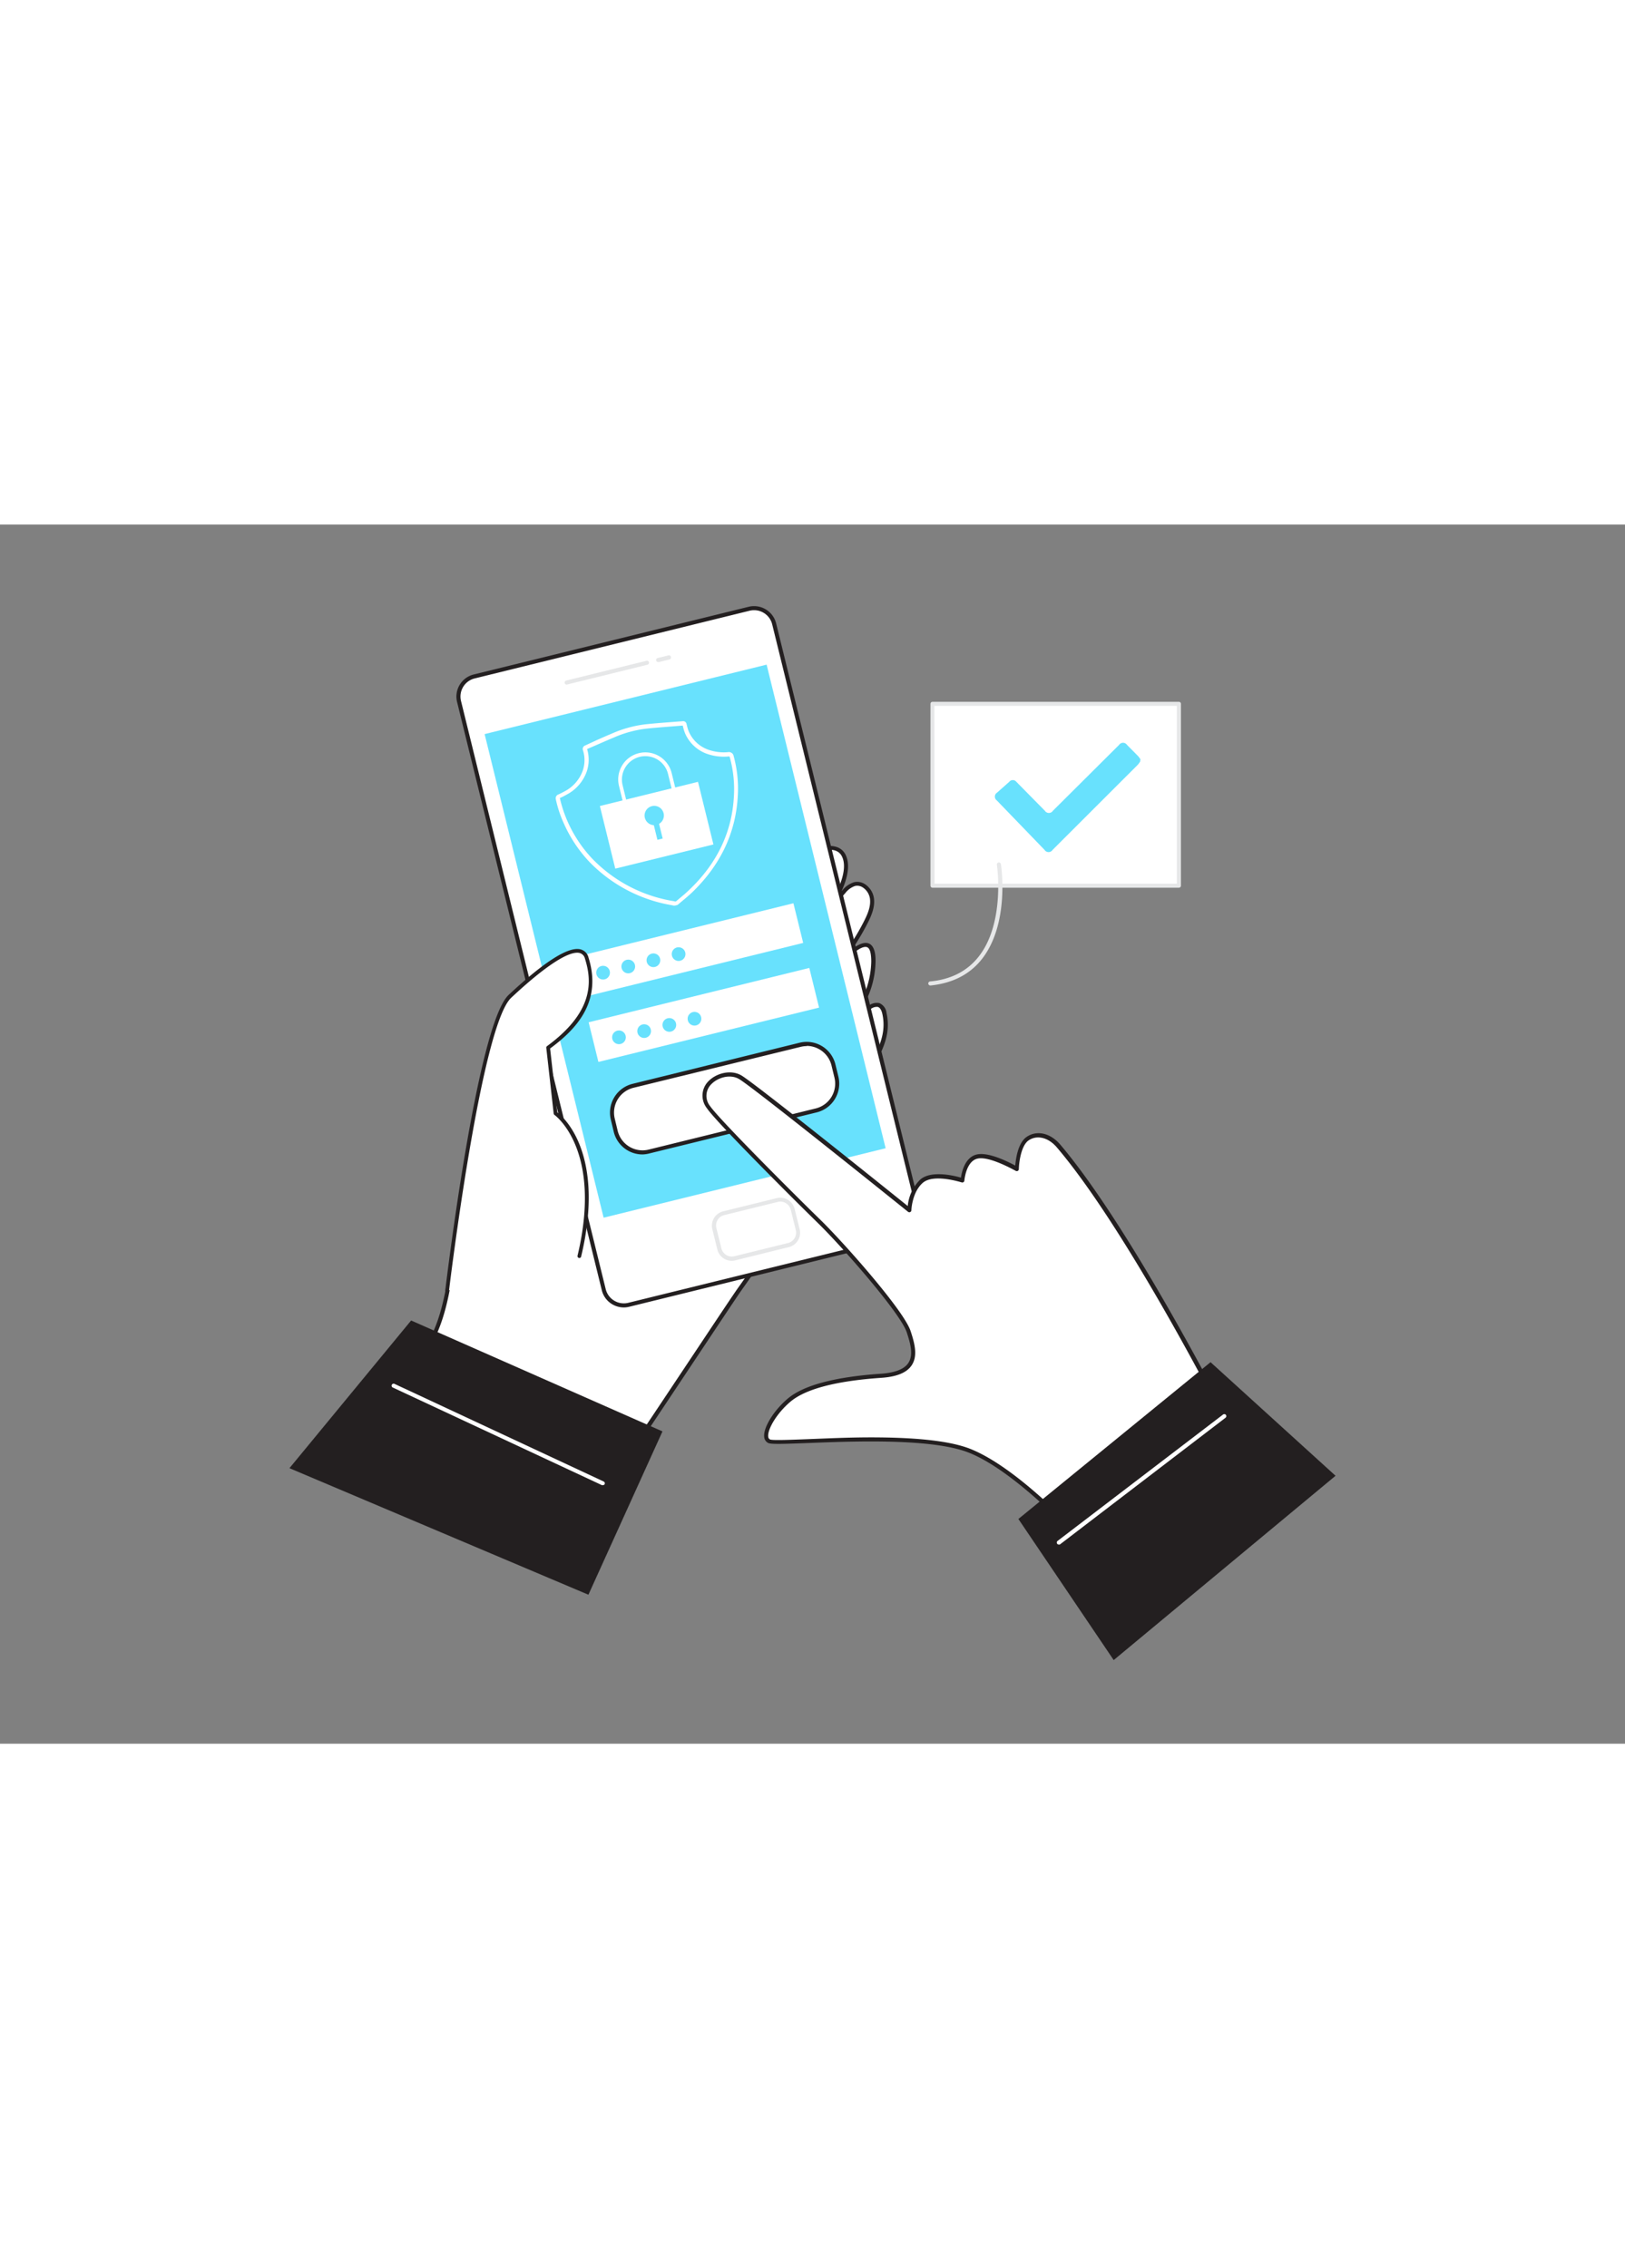 <svg xmlns="http://www.w3.org/2000/svg" viewBox="0 0 400 300" data-imageid="authentication-flatline-48804" imageName="Authentication" class="illustrations_image" style="width: 215px;"><rect x="0" y="0" width="400" height="300" fill="#808080" stroke="none"/><g id="_013" data-name="013"><path d="M156.57,226.27a218,218,0,0,0-56.43-18.6c10.09-6.69,10.66-23.82,12.35-35.81,5.44-38.48,43.61-63.06,73.29-83.31a87.85,87.85,0,0,1,7.76-4.88c3.15-1.69,11.92-6.92,14.22-2.09,2.21,4.65-3.27,13.11-6,16.52a67.16,67.16,0,0,1,6-7.67,5.45,5.45,0,0,1,2.67-1.92c2-.46,3.91,1.44,4.21,3.46s-.54,4-1.46,5.85a57.83,57.83,0,0,1-8.22,12.11c2.18-2.47,10.24-11.72,10.07-2.35a22.43,22.43,0,0,1-6.85,15.61,41.42,41.42,0,0,1,6-4.38,2.74,2.74,0,0,1,2.14-.55,2.58,2.58,0,0,1,1.44,2.07c1.34,6-2,10.3-4.28,15.43-1.78,4-2.82,7.76-5.09,11.61-8.2,13.94-16.9,27.64-26.28,40.81C179.69,191.53,156.69,226.33,156.57,226.27Z" fill="#fff"/><path d="M156.54,226.78a.38.38,0,0,1-.19-.06h0a217.38,217.38,0,0,0-56.3-18.56.5.5,0,0,1-.19-.9c8.49-5.63,10.14-19.24,11.47-30.18.22-1.84.43-3.61.67-5.29,5.26-37.22,41.17-61.65,70-81.29l3.47-2.36a87.55,87.55,0,0,1,7.8-4.91l.7-.38c3-1.62,8.49-4.63,11.91-3.52a3.71,3.71,0,0,1,2.3,2c1.19,2.51.35,5.87-1.05,8.95.06-.08.13-.15.2-.23A5.93,5.93,0,0,1,210.29,88a3.51,3.51,0,0,1,2.75.58,5,5,0,0,1,2.07,3.3c.32,2.14-.54,4.21-1.51,6.14a59.73,59.73,0,0,1-3.75,6.37c1.5-1.12,2.9-1.72,4-1.3s1.72,1.92,1.67,4.48a22.79,22.79,0,0,1-3.89,12.26c.75-.52,1.5-1,2.27-1.47a3.18,3.18,0,0,1,2.55-.6,2.93,2.93,0,0,1,1.77,2.44c1.1,4.93-.79,8.67-2.79,12.63-.51,1-1,2.05-1.52,3.12-.62,1.39-1.16,2.78-1.68,4.13a49.85,49.85,0,0,1-3.43,7.52c-8.9,15.14-17.5,28.5-26.3,40.85-1.17,1.65-7.37,11-13.37,20L160.77,221C157.42,226,156.89,226.78,156.54,226.78ZM101.38,207.4a218,218,0,0,1,55,18.24c1.16-1.67,6.59-9.83,11.86-17.74,6-9,12.2-18.35,13.39-20,8.78-12.33,17.36-25.67,26.25-40.77a49.23,49.23,0,0,0,3.36-7.39c.52-1.35,1.07-2.76,1.7-4.17.48-1.09,1-2.14,1.53-3.16,1.93-3.8,3.74-7.38,2.72-12-.15-.67-.47-1.51-1.1-1.71a2.35,2.35,0,0,0-1.73.51,41.71,41.71,0,0,0-5.92,4.32.5.5,0,0,1-.67-.74,21.74,21.74,0,0,0,6.69-15.25c0-2-.32-3.25-1-3.53-1.31-.5-4,1.54-8.07,6.11l-.09.11a.5.5,0,0,1-.71,0,.48.48,0,0,1,0-.7l0,0a57,57,0,0,0,8.13-12c.9-1.78,1.69-3.68,1.41-5.54a4,4,0,0,0-1.65-2.62,2.48,2.48,0,0,0-2-.43,5.11,5.11,0,0,0-2.41,1.76c-1.26,1.41-2.48,2.87-3.62,4.38-1.21,1.85-2.22,3.12-2.34,3.27a.51.51,0,0,1-.69.09.49.49,0,0,1-.12-.68c.78-1.17,1.6-2.31,2.45-3.42,2.58-4,5.06-9.38,3.53-12.6a2.76,2.76,0,0,0-1.71-1.52c-3-1-8.49,2-11.12,3.45l-.7.38A85,85,0,0,0,186.06,89l-3.47,2.36c-28.69,19.52-64.4,43.82-69.6,80.6-.24,1.67-.45,3.44-.67,5.27C111,187.92,109.42,201.17,101.38,207.4Z" fill="#231f20"/><rect x="129.65" y="26.75" width="79.88" height="159.23" rx="5.09" transform="translate(-20.5 43.61) rotate(-13.83)" fill="#fff"/><path d="M153.55,192.65a5.63,5.63,0,0,1-2.89-.81,5.51,5.51,0,0,1-2.53-3.45L112.51,43.66a5.59,5.59,0,0,1,4.09-6.76l67.68-16.66a5.6,5.6,0,0,1,6.77,4.09l35.62,144.73a5.61,5.61,0,0,1-4.1,6.77l-67.68,16.65A5.53,5.53,0,0,1,153.55,192.65ZM185.63,21.08a4.67,4.67,0,0,0-1.11.13L116.84,37.87a4.59,4.59,0,0,0-3.36,5.55L149.1,188.15a4.59,4.59,0,0,0,5.55,3.36l67.68-16.65h0a4.61,4.61,0,0,0,3.37-5.56L190.08,24.57a4.58,4.58,0,0,0-4.45-3.49Z" fill="#231f20"/><rect x="132.9" y="41.26" width="71.49" height="122.55" transform="translate(-19.62 43.27) rotate(-13.83)" fill="#68e1fd" class="target-color"/><rect x="176.15" y="167.66" width="19.86" height="11.46" rx="3.13" transform="translate(-36.04 49.49) rotate(-13.83)" fill="#fff"/><path d="M180.1,181.17a3.63,3.63,0,0,1-3.52-2.77l-1.25-5.05A3.64,3.64,0,0,1,178,169l13.21-3.25a3.64,3.64,0,0,1,4.39,2.66l1.24,5a3.63,3.63,0,0,1-2.66,4.39h0L181,181.06A3.7,3.7,0,0,1,180.1,181.17Zm12-14.57a2.8,2.8,0,0,0-.64.08l-13.2,3.25a2.61,2.61,0,0,0-1.62,1.19,2.64,2.64,0,0,0-.3,2l1.24,5a2.63,2.63,0,0,0,3.18,1.93l13.2-3.25a2.63,2.63,0,0,0,1.93-3.18l-1.24-5a2.61,2.61,0,0,0-1.19-1.62A2.58,2.58,0,0,0,192.07,166.6Zm2,10.73h0Z" fill="#e6e7e8"/><path d="M139.46,39.39A.51.51,0,0,1,139,39a.5.5,0,0,1,.37-.61l19.76-4.86a.5.5,0,0,1,.61.36.51.51,0,0,1-.37.61l-19.76,4.86Z" fill="#e6e7e8"/><path d="M162,33.84a.49.49,0,0,1-.48-.38.51.51,0,0,1,.36-.61l2.66-.65a.5.5,0,0,1,.24,1l-2.66.66Z" fill="#e6e7e8"/><rect x="150.39" y="132.81" width="55.94" height="16.62" rx="6.79" transform="translate(-28.56 46.71) rotate(-13.83)" fill="#fff"/><path d="M158.14,155a7.29,7.29,0,0,1-7.06-5.55l-.72-3a7.3,7.3,0,0,1,5.33-8.82l41.14-10.12a7.28,7.28,0,0,1,8.81,5.33l.73,3a7.29,7.29,0,0,1-5.33,8.81h0L159.9,154.74A7.5,7.5,0,0,1,158.14,155Zm40.44-26.66a6.51,6.51,0,0,0-1.51.19L155.93,138.6a6.28,6.28,0,0,0-4.6,7.61l.72,3a6.3,6.3,0,0,0,7.61,4.6l41.14-10.13a6.29,6.29,0,0,0,4.6-7.6l-.73-3a6.32,6.32,0,0,0-6.09-4.79Zm2.34,15.84h0Z" fill="#231f20"/><rect x="141.37" y="99.75" width="55.94" height="10.05" transform="translate(-20.13 43.5) rotate(-13.83)" fill="#fff"/><circle cx="148.45" cy="110.27" r="1.69" fill="#68e1fd" class="target-color"/><circle cx="154.65" cy="108.75" r="1.69" fill="#68e1fd" class="target-color"/><circle cx="160.84" cy="107.22" r="1.69" fill="#68e1fd" class="target-color"/><circle cx="167.04" cy="105.7" r="1.69" fill="#68e1fd" class="target-color"/><rect x="145.28" y="115.66" width="55.94" height="10.05" transform="translate(-23.82 44.9) rotate(-13.83)" fill="#fff"/><circle cx="152.36" cy="126.18" r="1.69" fill="#68e1fd" class="target-color"/><circle cx="158.56" cy="124.65" r="1.69" fill="#68e1fd" class="target-color"/><circle cx="164.76" cy="123.13" r="1.69" fill="#68e1fd" class="target-color"/><circle cx="170.95" cy="121.61" r="1.69" fill="#68e1fd" class="target-color"/><rect x="149.19" y="66.07" width="24.88" height="15.87" transform="translate(-13 40.77) rotate(-13.83)" fill="#fff"/><path d="M154,69.48a.48.48,0,0,1-.24-.07.49.49,0,0,1-.21-.28l-1.18-4.8a6.66,6.66,0,0,1,4.89-8.07h0a6.67,6.67,0,0,1,8.07,4.88l1.18,4.8a.46.46,0,0,1-.33.55l-12.07,3ZM158.86,57a5.91,5.91,0,0,0-1.38.16h0a5.77,5.77,0,0,0-4.22,7l1.07,4.36,11.19-2.76-1.07-4.35A5.75,5.75,0,0,0,158.86,57Zm-1.49-.28h0Z" fill="#fff"/><circle cx="161.04" cy="71.6" r="2.38" fill="#68e1fd" class="target-color"/><rect x="161.14" y="71.97" width="1.33" height="5.55" transform="translate(-13.17 40.83) rotate(-13.83)" fill="#68e1fd" class="target-color"/><path d="M166.11,93.77l-.12,0-.18,0-.33-.08A36.81,36.81,0,0,1,145.07,83a33.65,33.65,0,0,1-6.25-9.38,29,29,0,0,1-2-6,1,1,0,0,1,.65-1.21c.41-.18.85-.4,1.38-.69a9.27,9.27,0,0,0,4.57-5.09,7.93,7.93,0,0,0,.08-5.07.92.92,0,0,1,.61-1.22L147,53c1.23-.54,2.47-1.09,3.72-1.61a29,29,0,0,1,8.14-2.23c2-.21,4-.37,6-.52L168,48.4a.85.85,0,0,1,1,.7l.11.42a8.66,8.66,0,0,0,.45,1.44,8.16,8.16,0,0,0,4.58,4.37,11.47,11.47,0,0,0,5.07.68,1.18,1.18,0,0,1,1.39,1,30.19,30.19,0,0,1,1,9.92c-.52,9.08-4.34,17-11.35,23.7-.75.7-1.54,1.37-2.31,2l-1.07.9a.56.56,0,0,1-.2.11l-.48.11Zm.48-.62h0ZM144.5,55.2a9,9,0,0,1-.11,5.68,10.28,10.28,0,0,1-5,5.63,15.52,15.52,0,0,1-1.46.74.52.52,0,0,0-.12.06,31.49,31.49,0,0,0,1.95,5.86,32.4,32.4,0,0,0,6.07,9.1,35.77,35.77,0,0,0,19.86,10.38c.14,0,.27.06.4.09h.05l.24,0,1-.84c.76-.63,1.55-1.29,2.27-2,6.82-6.46,10.54-14.21,11-23a29.32,29.32,0,0,0-1-9.59.59.59,0,0,0-.09-.23h0a.68.68,0,0,0-.28,0,12.57,12.57,0,0,1-5.51-.75,9.25,9.25,0,0,1-5.11-4.89,10.6,10.6,0,0,1-.51-1.6l-.1-.37-3.14.25c-1.94.15-4,.31-5.92.52a28.21,28.21,0,0,0-7.87,2.16c-1.24.52-2.47,1.05-3.7,1.59q-1.45.64-2.91,1.26Z" fill="#fff"/><path d="M110.07,188.54s7.81-65.33,15.46-72.48c9.1-8.49,17.39-14.25,18.91-9.4s2.93,12.94-9.51,22l1.82,16.17S149,153.32,142.62,180" fill="#fff"/><path d="M110.07,189H110a.46.46,0,0,1-.4-.51c.32-2.67,7.92-65.57,15.61-72.75,8.8-8.21,14.77-12,17.73-11.19a2.71,2.71,0,0,1,1.92,2c3.45,11-3.18,17.75-9.45,22.38l1.77,15.71c1.54,1.18,11.9,10.22,5.87,35.49a.45.45,0,0,1-.55.34.47.47,0,0,1-.34-.55c6.23-26.08-5.56-34.57-5.68-34.65a.49.49,0,0,1-.19-.33l-1.82-16.17a.46.46,0,0,1,.18-.42c11.59-8.48,11.08-16,9.34-21.53a1.86,1.86,0,0,0-1.28-1.38c-2.57-.68-8.56,3.22-16.87,11-7.45,6.95-15.25,71.54-15.33,72.19A.45.45,0,0,1,110.07,189Z" fill="#231f20"/><polygon points="71.25 232.2 101.2 195.86 163.07 223.15 144.84 263.34 71.25 232.2" fill="#231f20"/><line x1="100.14" y1="207.67" x2="146.69" y2="231.64" fill="#231f20"/><path d="M301.36,219.36s-23.28-45.81-40.82-66.45c-2.4-2.82-5.45-3.29-7.61-1.83-2.54,1.72-2.64,7.49-2.64,7.49s-6.66-3.86-9.85-3.06-3.56,5.85-3.56,5.85-7.11-2.35-10,.18-3,7.14-3,7.14S186.39,138.55,182.26,136s-11.54,2-7.88,7.32c2.27,3.32,21.19,22.16,27.31,28.15s20.36,22.24,22,27,2.95,10.23-6.77,10.9-18.37,2.4-22.63,6-7.06,9.05-4.93,10.12,36.49-2.86,49.54,2.46,30,24.78,30,24.78Z" fill="#fff"/><path d="M268.89,253.27h0a.52.52,0,0,1-.37-.17c-.17-.2-17.06-19.43-29.84-24.64-8.94-3.65-28.25-2.9-39.79-2.45-6.25.24-9,.33-9.78,0a1.82,1.82,0,0,1-1-1.49c-.27-2.28,2.34-6.52,5.81-9.45,3.89-3.28,11.6-5.33,22.93-6.11,3.45-.24,5.72-1.12,6.73-2.63,1.31-2,.52-4.83-.4-7.61-1.54-4.6-15.46-20.59-21.84-26.83S176.26,147,174,143.62a5,5,0,0,1,.38-6.63c1.86-1.94,5.5-3,8.17-1.4,3.84,2.35,35.48,27.75,40.9,32.11a10.42,10.42,0,0,1,3.09-6.53c2.63-2.28,8.14-1,10-.46.21-1.45,1-5,3.86-5.69s7.68,1.74,9.51,2.72c.14-1.71.68-5.62,2.82-7.07,2.52-1.71,5.84-.94,8.27,1.92,17.38,20.44,40.65,66.08,40.89,66.54a.52.52,0,0,1-.09.58l-32.47,33.41A.55.55,0,0,1,268.89,253.27Zm-54.53-28.65c9.31,0,19,.59,24.68,2.91,12.12,4.94,27.28,21.6,29.87,24.5l31.84-32.76c-2.11-4.11-24.05-46.58-40.6-66-2.07-2.44-4.86-3.14-6.94-1.74-1.9,1.3-2.39,5.55-2.42,7.09a.49.49,0,0,1-.25.42.5.5,0,0,1-.5,0c-.07,0-6.52-3.75-9.48-3-2.8.7-3.17,5.36-3.18,5.4a.5.5,0,0,1-.65.44c-.07,0-6.88-2.22-9.56.09s-2.83,6.72-2.83,6.77a.51.51,0,0,1-.29.44.49.49,0,0,1-.52-.06c-.38-.3-37.48-30.14-41.53-32.63-2.24-1.37-5.34-.42-6.92,1.24a4,4,0,0,0-.29,5.37c2.22,3.25,21,22,27.25,28.08,5.73,5.61,20.38,22.13,22.09,27.23,1,3,1.85,6.15.28,8.48-1.21,1.81-3.66,2.82-7.5,3.08-11.11.76-18.62,2.74-22.34,5.87-3.47,2.93-5.67,6.87-5.47,8.57a.82.82,0,0,0,.44.72c.57.27,4.81.1,9.3-.07S208.72,224.62,214.36,224.62Z" fill="#231f20"/><polygon points="297.98 206.12 250.68 244.7 274.14 279.42 328.75 234.07 297.98 206.12" fill="#231f20"/><rect x="229.54" y="44.12" width="60.65" height="44.75" fill="#fff"/><path d="M290.19,89.37H229.54a.5.5,0,0,1-.5-.5V44.12a.5.5,0,0,1,.5-.5h60.65a.5.5,0,0,1,.5.5V88.87A.5.5,0,0,1,290.19,89.37Zm-60.15-1h59.65V44.62H230Z" fill="#e6e7e8"/><path d="M280.65,58.33a6.89,6.89,0,0,1-.59.8L259.11,80.05a1.18,1.18,0,0,1-2,0L245.35,67.87a1.15,1.15,0,0,1,.07-1.89l3-2.66a1.12,1.12,0,0,1,1.77,0l7,7.1a1.18,1.18,0,0,0,2,0l16.28-16.2a1.17,1.17,0,0,1,1.94,0c.92.93,1.84,1.85,2.75,2.78a7.43,7.43,0,0,1,.57.78Z" fill="#68e1fd" class="target-color"/><path d="M229,113.43a.52.52,0,0,1-.5-.46.51.51,0,0,1,.45-.54c5.15-.48,9.19-2.56,12-6.17,6.53-8.38,4.46-22.4,4.44-22.54a.5.5,0,0,1,.42-.57.51.51,0,0,1,.57.42c.09.59,2.16,14.58-4.64,23.3-3,3.84-7.27,6-12.7,6.56Z" fill="#e6e7e8"/><path d="M148.38,236.38a.54.54,0,0,1-.21,0l-51.43-24a.5.5,0,1,1,.42-.9l51.43,24a.5.5,0,0,1,.24.67A.49.49,0,0,1,148.38,236.38Z" fill="#fff"/><path d="M260.63,251a.51.51,0,0,1-.4-.2.5.5,0,0,1,.1-.7L301.06,219a.5.5,0,0,1,.7.09.5.5,0,0,1-.09.7l-40.74,31.16A.48.48,0,0,1,260.63,251Z" fill="#fff"/></g></svg>